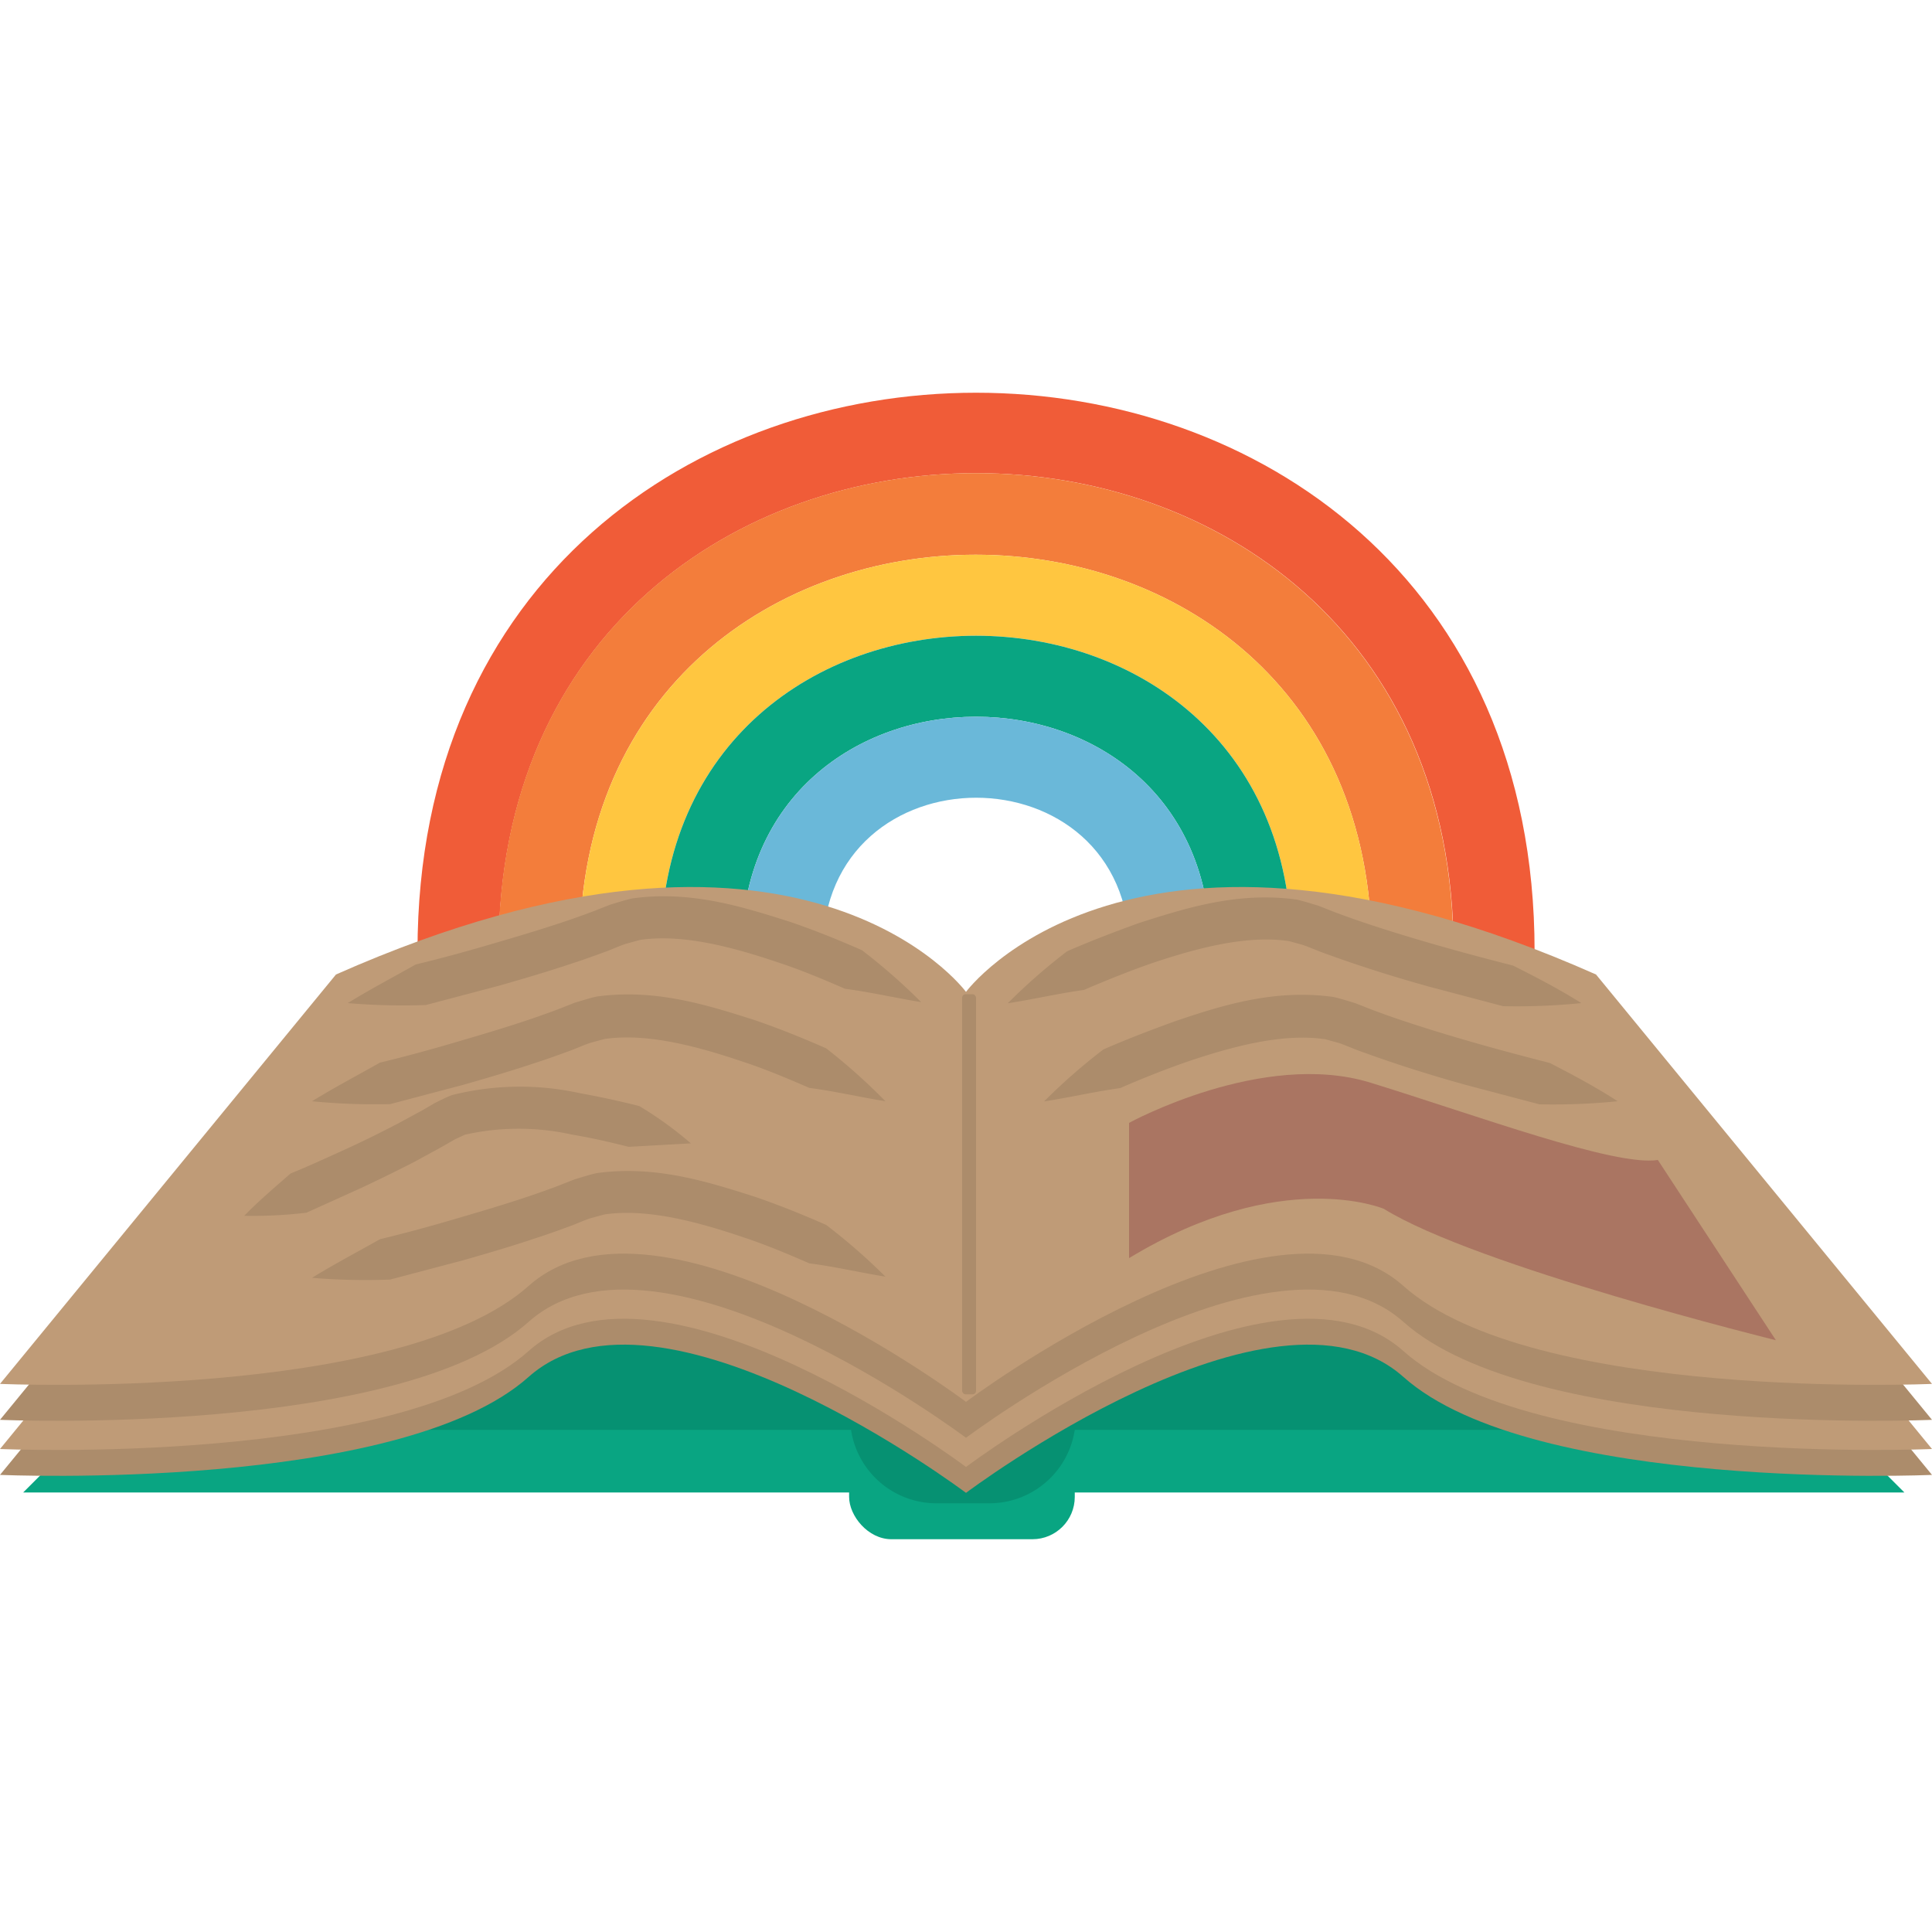 <svg id="Layer_1" data-name="Layer 1" xmlns="http://www.w3.org/2000/svg" viewBox="0 0 100 100"><defs><style>.cls-1{fill:#f05c38;}.cls-2{fill:#f37d3b;}.cls-3{fill:#ffc640;}.cls-4{fill:#09a582;}.cls-5{fill:#6ab8d9;}.cls-6{fill:#069172;}.cls-7{fill:#ac8c6b;}.cls-8{fill:#bf9b77;}.cls-9{fill:#aa7562;}</style></defs><title>story</title><path class="cls-1" d="M75.24,49.24c0-33-49.43-33-49.43,0H21.61c0-38.55,57.82-38.55,57.82,0Z"/><path class="cls-2" d="M71,49.24c0-27.37-41-27.37-41,0H25.8c0-33,49.43-33,49.43,0Z"/><path class="cls-3" d="M66.85,49.24c0-21.78-32.66-21.78-32.66,0H30c0-27.37,41-27.37,41,0Z"/><path class="cls-4" d="M62.66,49.24c0-16.19-24.28-16.19-24.28,0H34.19c0-21.78,32.66-21.78,32.66,0Z"/><path class="cls-5" d="M58.47,49.24c0-10.6-15.89-10.6-15.89,0H38.38c0-16.19,24.28-16.19,24.28,0Z"/><rect class="cls-4" x="43.95" y="52.95" width="11.68" height="26.72" rx="2.19" ry="2.19"/><polyline class="cls-4" points="50.52 77.25 98.57 77.25 76.42 55.09 50.52 55.09"/><polyline class="cls-4" points="49.25 77.25 1.2 77.25 23.36 55.09 49.25 55.09"/><polyline class="cls-6" points="50.6 74.01 96.27 74.01 75.21 52.95 50.6 52.95"/><polyline class="cls-6" points="49.4 74.01 3.73 74.01 24.79 52.95 49.4 52.95"/><path class="cls-6" d="M44,58.78V73.36a4.47,4.47,0,0,0,4.45,4.45h2.78a4.47,4.47,0,0,0,4.45-4.45V58.78Z"/><path class="cls-7" d="M82.61,55.15,100,76.34s-20.65.91-27.36-5.07-22.64,6-22.64,6V56S58.51,44.46,82.61,55.15Z"/><path class="cls-8" d="M82.61,53.77,100,75s-20.65.91-27.36-5.07-22.64,6-22.64,6V54.67S58.51,43.08,82.61,53.77Z"/><path class="cls-7" d="M17.39,55.15,0,76.34s20.65.91,27.36-5.07,22.64,6,22.64,6V56S41.49,44.46,17.39,55.15Z"/><path class="cls-8" d="M17.39,53.77,0,75s20.65.91,27.36-5.07,22.64,6,22.64,6V54.67S41.49,43.08,17.39,53.77Z"/><path class="cls-7" d="M82.61,52.29,100,73.49s-20.65.91-27.36-5.07-22.64,6-22.64,6V53.2S58.51,41.6,82.61,52.29Z"/><path class="cls-7" d="M17.39,52.29,0,73.49s20.65.91,27.36-5.07,22.64,6,22.64,6V53.2S41.49,41.6,17.39,52.29Z"/><path class="cls-8" d="M82.61,50.44,100,71.63s-20.65.91-27.36-5.07-22.64,6-22.64,6V51.34S58.51,39.75,82.61,50.44Z"/><path class="cls-8" d="M17.39,50.44,0,71.63s20.65.91,27.36-5.07,22.64,6,22.64,6V51.34S41.49,39.75,17.39,50.44Z"/><rect class="cls-7" x="49.8" y="51.46" width="0.72" height="20.71" rx="0.18" ry="0.18"/><path class="cls-7" d="M18,51.92c1.17-.72,2.35-1.34,3.52-2,1.25-.3,2.5-.64,3.73-1s2.46-.72,3.67-1.12c.61-.2,1.2-.41,1.79-.63l.89-.35c.38-.11.76-.24,1.14-.32,3-.41,5.63.41,8.17,1.22,1.26.43,2.49.93,3.7,1.46a30.89,30.89,0,0,1,3.07,2.69c-1.35-.22-2.63-.52-3.94-.69-1.17-.51-2.34-1-3.54-1.39-2.35-.79-4.9-1.46-7.07-1.14l-.73.2c-.28.09-.62.24-.92.36-.63.23-1.25.46-1.88.66-1.25.42-2.51.79-3.77,1.15l-3.79,1A33.48,33.48,0,0,1,18,51.92Z"/><path class="cls-7" d="M16.15,57c1.17-.72,2.35-1.34,3.52-2,1.25-.3,2.5-.64,3.73-1s2.46-.72,3.67-1.12c.61-.2,1.2-.41,1.79-.63l.89-.35c.38-.11.76-.24,1.14-.32,3-.41,5.63.41,8.17,1.22,1.26.43,2.49.93,3.7,1.46A30.89,30.89,0,0,1,45.83,57c-1.35-.22-2.63-.52-3.94-.69-1.17-.51-2.34-1-3.54-1.39-2.35-.79-4.9-1.46-7.07-1.14l-.73.2c-.28.09-.62.24-.92.36-.63.23-1.25.46-1.88.66-1.25.42-2.51.79-3.77,1.15l-3.79,1A33.48,33.48,0,0,1,16.15,57Z"/><path class="cls-7" d="M16.15,66.14c1.17-.72,2.35-1.34,3.52-2,1.25-.3,2.5-.64,3.73-1s2.46-.72,3.67-1.12c.61-.2,1.2-.41,1.79-.63l.89-.35c.38-.11.76-.24,1.14-.32,3-.41,5.63.41,8.17,1.22,1.26.43,2.49.93,3.7,1.46a30.89,30.89,0,0,1,3.07,2.68c-1.35-.22-2.63-.52-3.94-.69-1.17-.51-2.34-1-3.54-1.39-2.35-.79-4.9-1.46-7.07-1.14l-.73.2c-.28.09-.62.24-.92.36-.63.23-1.25.46-1.88.66-1.25.42-2.51.79-3.77,1.15l-3.79,1A33.48,33.48,0,0,1,16.15,66.14Z"/><path class="cls-7" d="M12.64,62.93c.78-.8,1.6-1.49,2.4-2.19.94-.38,1.86-.81,2.79-1.23s1.83-.87,2.72-1.33l1.31-.71.65-.38c.29-.14.59-.3.89-.41A14.42,14.42,0,0,1,30,56.58c1,.18,2.07.41,3.09.67a19.16,19.16,0,0,1,2.67,1.93l-3.22.18c-1-.25-1.94-.47-2.92-.63a12.68,12.68,0,0,0-5.55,0l-.5.23-.68.39-1.39.76c-.93.48-1.87.94-2.81,1.38l-2.83,1.28A23.67,23.67,0,0,1,12.64,62.93Z"/><path class="cls-7" d="M81.85,51.92a33.49,33.49,0,0,1-4.05.16l-3.79-1c-1.26-.35-2.52-.73-3.77-1.15-.63-.21-1.25-.43-1.88-.66-.3-.12-.64-.26-.92-.36l-.73-.2c-2.17-.32-4.72.35-7.07,1.14-1.19.41-2.37.89-3.54,1.39-1.31.18-2.59.48-3.94.69a30.89,30.89,0,0,1,3.07-2.69c1.21-.53,2.44-1,3.71-1.46,2.53-.81,5.15-1.63,8.16-1.22.38.08.76.21,1.14.32l.89.35c.59.22,1.18.43,1.79.63,1.21.4,2.44.77,3.67,1.12s2.48.68,3.73,1C79.51,50.58,80.69,51.19,81.85,51.92Z"/><path class="cls-7" d="M83.73,57a33.49,33.49,0,0,1-4.05.16l-3.79-1c-1.26-.35-2.52-.73-3.77-1.15-.63-.21-1.25-.43-1.88-.66-.3-.12-.64-.26-.92-.36l-.73-.2c-2.17-.32-4.72.35-7.07,1.14-1.19.41-2.37.88-3.54,1.39-1.31.18-2.59.48-3.94.69a30.89,30.89,0,0,1,3.07-2.69c1.21-.53,2.44-1,3.71-1.46C63.35,52,66,51.19,69,51.6c.38.08.76.21,1.14.32l.89.35c.59.22,1.18.43,1.79.63,1.21.4,2.44.77,3.67,1.12s2.48.68,3.73,1C81.38,55.62,82.56,56.24,83.73,57Z"/><path class="cls-9" d="M58.44,58.12s6.93-3.8,12.5-2.08,12.66,4.35,14.87,4l6.11,9.33s-15.49-3.82-20.29-6.8c0,0-5.27-2.25-13.19,2.55Z"/></svg>